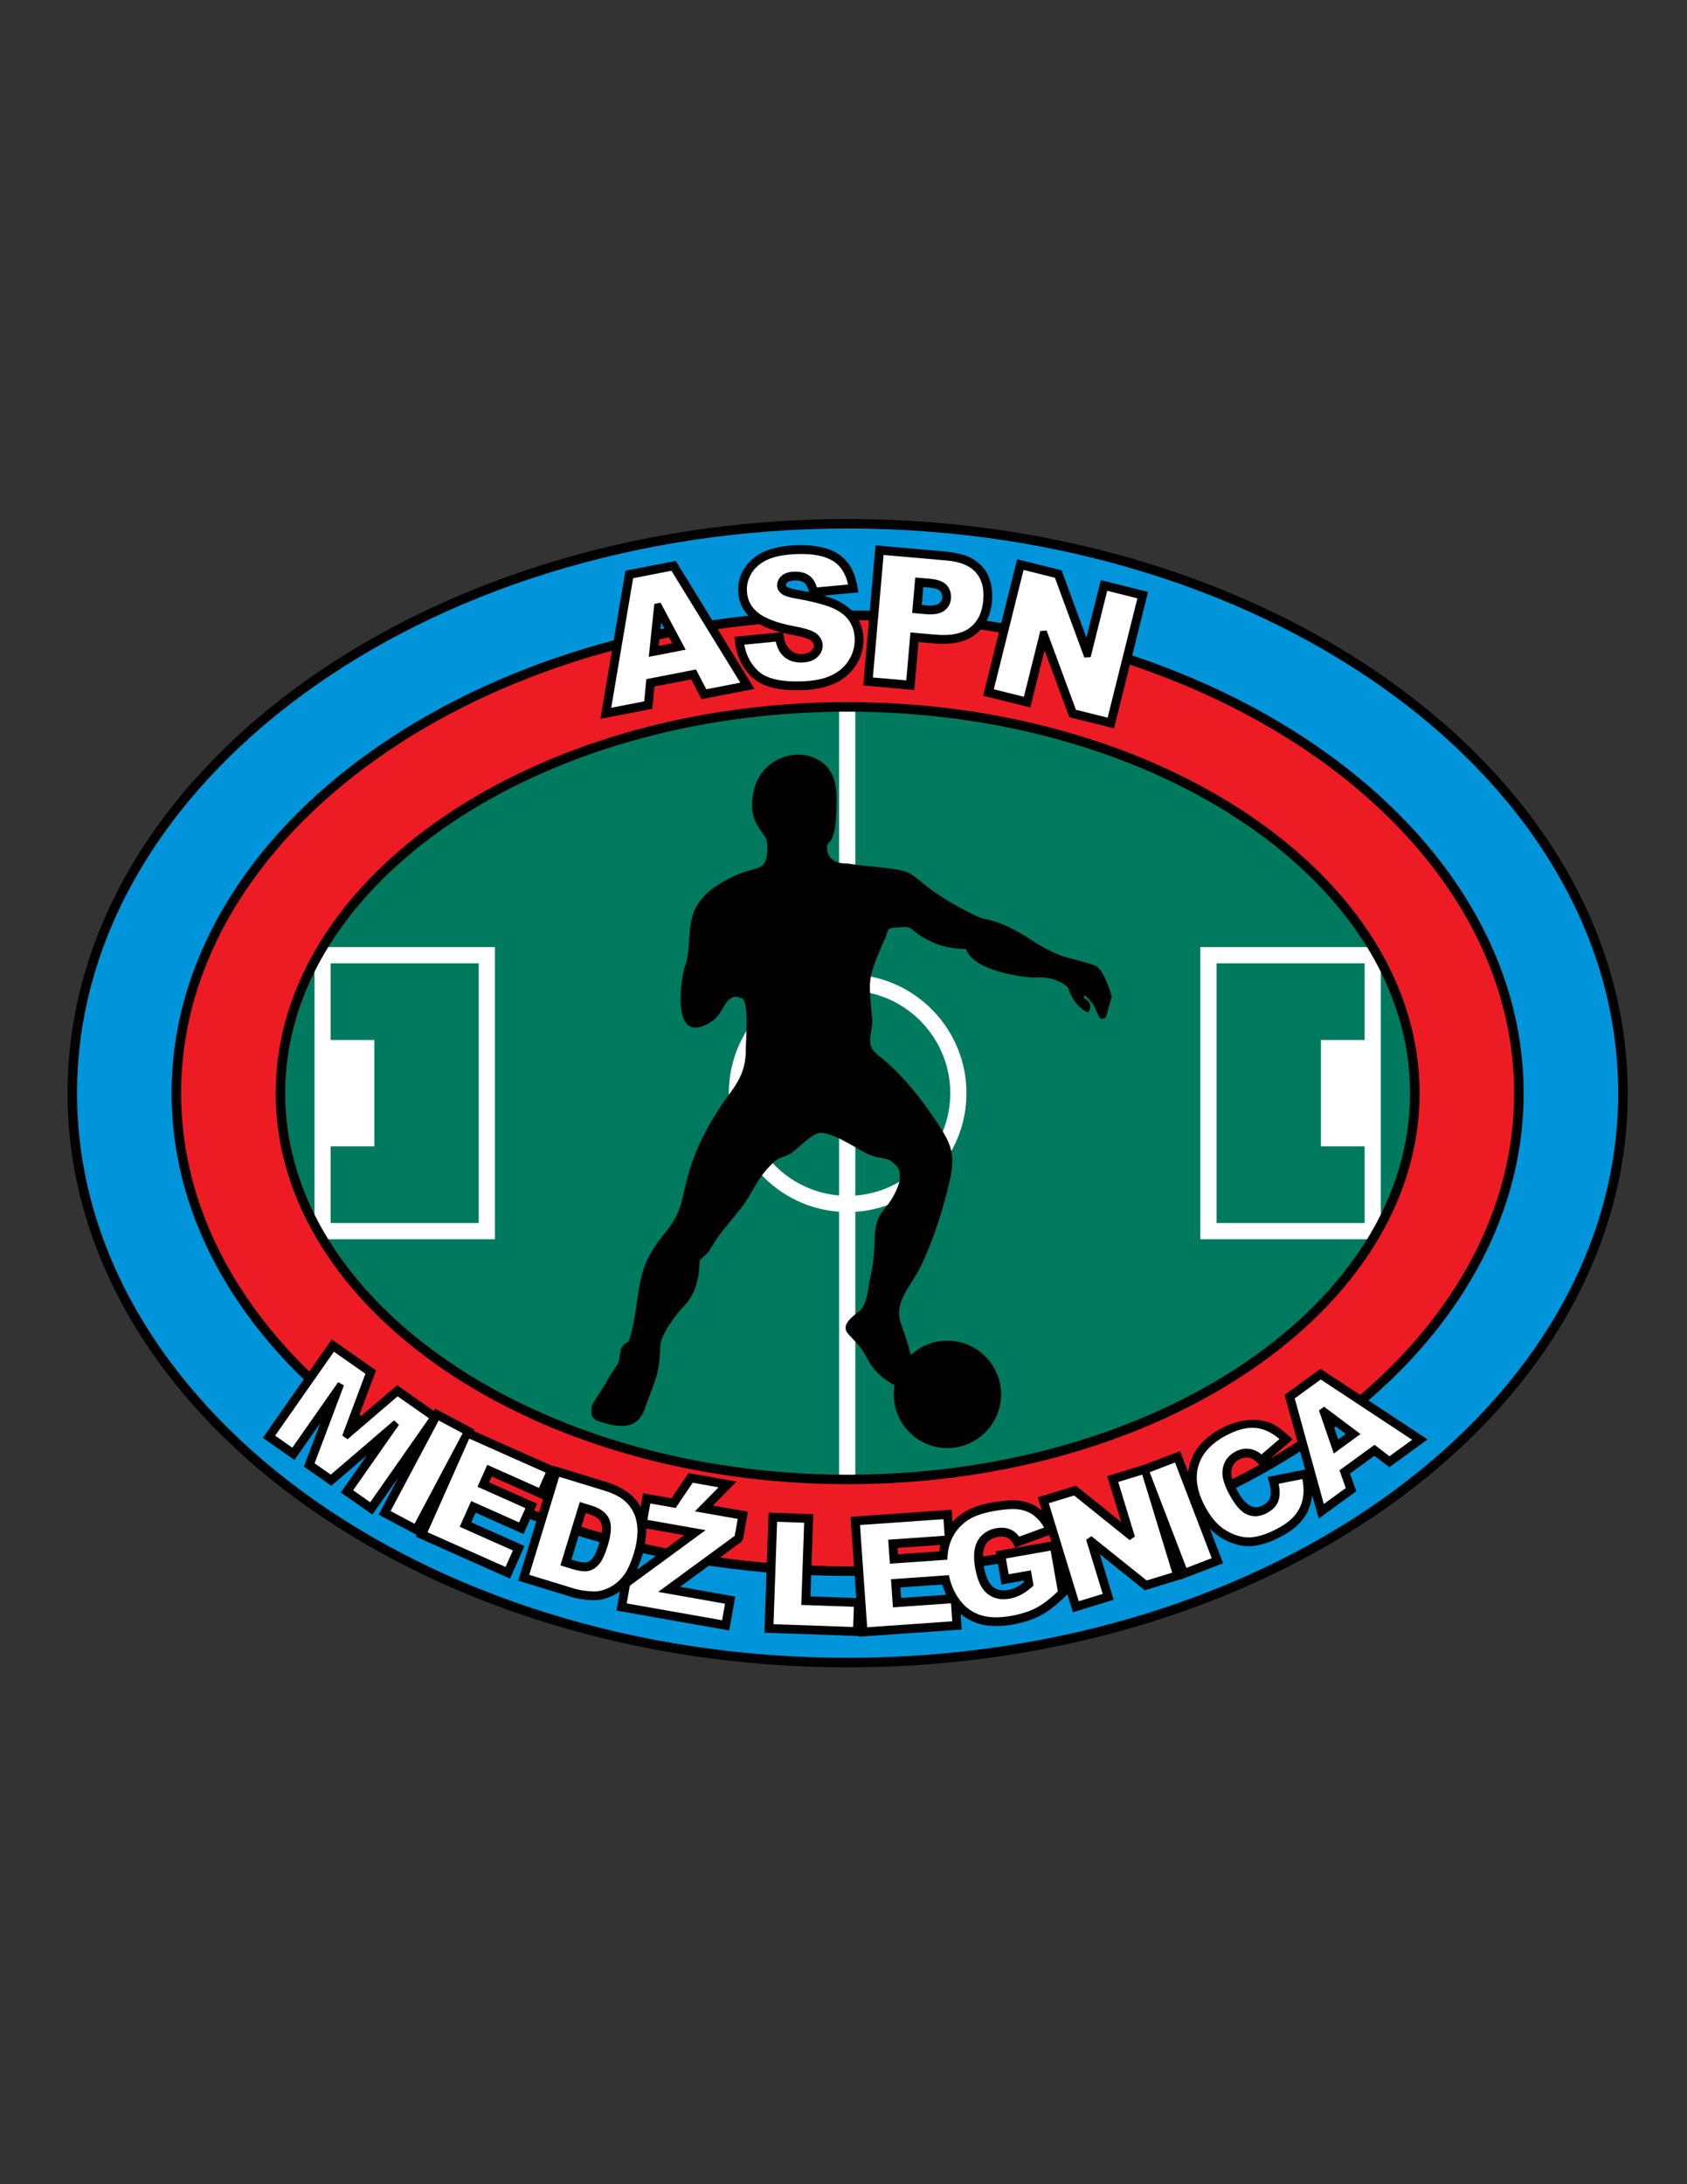 <?xml version="1.0" encoding="iso-8859-1"?>
<!-- Generator: Adobe Illustrator 24.0.1, SVG Export Plug-In . SVG Version: 6.00 Build 0)  -->
<svg version="1.1" id="Layer_1" xmlns="http://www.w3.org/2000/svg" xmlns:xlink="http://www.w3.org/1999/xlink" x="0px" y="0px"
	 viewBox="0 0 612 792" style="enable-background:new 0 0 612 792;" xml:space="preserve">
<rect x="0" y="0" width="612" height="792" fill="#333333" stroke="none"/>
<g>
	<path d="M307.5,188.191c77.833,0,148.512,23.318,199.75,60.928c51.39,37.725,83.25,89.833,83.25,147.271
		c0,57.439-31.86,109.547-83.25,147.27c-51.238,37.609-121.917,60.928-199.75,60.928c-77.831,0-148.512-23.318-199.75-60.928
		c-51.39-37.723-83.25-89.83-83.25-147.27c0-57.439,31.86-109.547,83.25-147.271C158.988,211.51,229.669,188.191,307.5,188.191
		L307.5,188.191z"/>
	<path style="fill:#0095DA;" d="M307.5,191.648c-77.085,0-147.044,23.06-197.712,60.252c-50.514,37.081-81.832,88.211-81.832,144.49
		s31.317,107.408,81.832,144.488c50.668,37.191,120.626,60.252,197.712,60.252c77.086,0,147.044-23.06,197.711-60.252
		c50.515-37.08,81.833-88.209,81.833-144.488s-31.318-107.409-81.833-144.49C454.544,214.708,384.586,191.648,307.5,191.648
		L307.5,191.648z"/>
	<path d="M307.502,221.365c67.425,0,128.661,19.587,173.057,51.18c44.563,31.712,72.189,75.53,72.189,123.846
		c0,48.313-27.627,92.133-72.189,123.844c-44.396,31.594-105.632,51.18-173.057,51.18c-67.426,0-128.662-19.586-173.058-51.18
		c-44.562-31.711-72.19-75.531-72.19-123.844c0-48.315,27.628-92.134,72.19-123.846C178.84,240.952,240.076,221.365,307.502,221.365
		L307.502,221.365z"/>
	<path style="fill:#ED1C24;" d="M307.502,224.822c-66.7,0-127.227,19.339-171.058,50.53C92.78,306.424,65.71,349.256,65.71,396.391
		c0,47.135,27.07,89.965,70.733,121.037c43.832,31.191,104.358,50.529,171.058,50.529c66.7,0,127.225-19.338,171.057-50.529
		c43.664-31.072,70.733-73.902,70.733-121.037c0-47.135-27.069-89.967-70.733-121.038
		C434.727,244.161,374.202,224.822,307.502,224.822L307.502,224.822z"/>
	<path d="M488.184,519.951l-4.561-3.424l1.854,5.389L488.184,519.951L488.184,519.951z M441.431,556.563
		c-0.89-0.705-1.758-1.443-2.532-2.277l4.823,12.563c-5.051,1.94-10.115,3.881-15.178,5.826l-0.028-0.074
		c-4.402,1.342-8.81,2.691-13.214,4.041l-16.323-13.072l5.051,16.521c-4.93,1.502-9.874,3.016-14.813,4.525l-2.076-6.791
		l0.061,0.338l-1.36,1.316c-3.228,3.035-6.542,5.672-10.653,7.416c-2.848,1.137-5.76,1.844-8.79,2.35
		c-3.378,0.441-6.325,0.535-9.701-0.039c-3.111-0.768-5.758-1.9-8.214-4.023l0.397,5.693c-12.421,0.857-24.848,1.725-37.28,2.607
		l-0.016-0.25c-11.428-0.387-22.856-0.799-34.289-1.197c0.5-14.516,1.004-29.035,1.523-43.549
		c5.407,0.182,10.819,0.373,16.218,0.566l-1.042,29.816l16.625,0.58l-2.06-29.445c12.229-0.857,24.461-1.711,36.683-2.566
		l0.304,4.406c0.69-0.768,1.432-1.447,2.209-2.109c2.556-1.969,5.053-3.135,8.173-4.045c0.8-0.215,1.595-0.412,2.386-0.592
		c2.722-0.533,5.527-0.98,8.292-1.094c3.243-0.066,6.049,0.406,8.898,1.996c0.825,0.512,1.564,1.035,2.314,1.65l0.133,0.119
		l-1.475-4.824c4.617-1.412,9.236-2.824,13.843-4.233l16.436,13.197l-5.095-16.664c4.578-1.4,9.157-2.803,13.725-4.197l12.721-4.881
		l2.949,7.684l0.049-0.486c0.498-3.219,1.548-5.768,3.396-8.434c3.975-5.125,10.662-8.92,17.152-9.859
		c3.639-0.529,6.895-0.227,10.364,1.406c2.709,1.557,4.655,3.277,6.929,5.432c-3.822,3.266-7.649,6.541-11.478,9.822
		c-0.77-0.764-1.528-1.578-2.382-2.254c-1.283-1.051-3.108-1.201-4.639-0.654c-2.633,0.994-3.996,3.133-3.743,5.928l0.114,0.703
		c0.532,2.332,1.681,4.5,2.906,6.537c2.829,4.48,6.074,6.092,9.895,2.775c1.084-1.043,1.373-2.051,1.4-3.523
		c-0.004-0.576-0.057-1.125-0.133-1.686c-0.245-1.371-0.639-2.682-1.016-4.017c4.542-0.898,9.079-1.789,13.609-2.686l-7.458-27.074
		c4.339-3.156,8.681-6.313,13.024-9.463c12.961,8.531,25.908,17.078,38.865,25.619c-4.631,3.361-9.262,6.725-13.887,10.092
		l-5.416-4.146l-8.866,6.443l2.289,6.414c-4.551,3.301-9.093,6.604-13.647,9.916l-2.354-8.539c-0.175,1.889-0.631,3.652-1.368,5.4
		l-0.447,0.943c-1.49,2.766-3.406,4.76-5.955,6.594c-2.407,1.654-4.998,2.986-7.728,4.057c-2.018,0.736-3.916,1.213-6.046,1.496
		l-0.663,0.049C449.313,560.822,445.065,559.213,441.431,556.563L441.431,556.563z M364.118,557.213
		c-1.343-0.148-2.711,0.1-3.962,0.615c-2.96,1.394-3.563,3.959-3.585,7.01c0.028,0.606,0.079,1.205,0.143,1.816
		c0.306,2.264,0.802,4.518,1.808,6.586c1.223,2.123,2.589,3.234,5.123,3.438c1.566,0,3.038-0.246,4.477-0.859
		c1.228-0.539,2.317-1.297,3.361-2.111l-0.103-0.58l-8.051,1.42c-0.709-4.014-1.418-8.025-2.12-12.031l20.164-3.555l-0.717-2.346
		l-12.377,4.531C367.231,559.193,366.576,557.558,364.118,557.213L364.118,557.213z M341.03,560.715l0.122-0.516l-15.509,1.086
		l0.158,2.297l14.901-1.043C340.789,561.924,340.899,561.314,341.03,560.715L341.03,560.715z M326.645,575.619l0.263,3.797
		l16.359-1.145c-0.595-1.188-1.063-2.449-1.458-3.711L326.645,575.619L326.645,575.619z"/>
	<path d="M216.752,561.492c0.605-1.689,1.11-3.396,1.447-5.17c0.274-1.756,0.499-3.645-0.688-5.125
		c-1.089-1.18-2.549-1.777-4.046-2.262l-1.01-0.309l-5.157,16.869c0.724,0.219,1.448,0.443,2.173,0.637
		c0.975,0.238,2.004,0.477,3.008,0.428c0.29-0.029,0.534-0.08,0.796-0.185C215.171,565.572,216.084,563.291,216.752,561.492
		L216.752,561.492z M207.288,579.066l-19.295-5.898c4.24-13.891,8.49-27.777,12.74-41.67l19.289,5.896
		c5.033,1.6,9.849,4.186,12.402,9.078l0.884-5.008l10.307,1.816l6.195-9.152c5.786,1.037,11.583,2.078,17.374,3.119l-8.552,8.68
		l12.694,2.238l-1.746,9.898l-0.638,1.023l-22.24,16.299l20.026,3.529c-0.723,4.102-1.446,8.195-2.17,12.303l-40.914-7.213
		l1.223-6.943c-1.112,0.81-2.309,1.443-3.555,1.984c-2.463,0.996-4.692,1.295-7.304,1.156c-1.028-0.07-2.045-0.174-3.059-0.32
		C209.702,579.688,208.499,579.424,207.288,579.066L207.288,579.066z M231.099,569.172l17.068-12.514l-13.78-2.432
		c0.141,2.887-0.338,5.742-1.02,8.523C232.758,564.984,231.988,567.045,231.099,569.172L231.099,569.172z"/>
	<path d="M307.502,254.598c57.017,0,108.806,15.847,146.355,41.407c37.74,25.69,61.14,61.208,61.14,100.386
		c0,39.178-23.399,74.695-61.14,100.385c-37.55,25.561-89.337,41.406-146.355,41.406c-57.016,0-108.804-15.846-146.354-41.406
		c-37.742-25.689-61.14-61.207-61.14-100.385c0-39.178,23.398-74.696,61.139-100.386
		C198.697,270.445,250.485,254.598,307.502,254.598L307.502,254.598z"/>
	<path style="fill:#007A5F;" d="M307.502,258.055c-56.316,0-107.411,15.614-144.411,40.8
		c-36.808,25.054-59.626,59.571-59.626,97.536c0,37.965,22.819,72.48,59.628,97.535c36.998,25.184,88.096,40.801,144.41,40.801
		c56.315,0,107.412-15.617,144.411-40.801c36.807-25.055,59.626-59.57,59.626-97.535c0-37.965-22.819-72.482-59.626-97.536
		C414.914,273.669,363.817,258.055,307.502,258.055L307.502,258.055z"/>
	<path d="M368.992,202.787l16.124,4.018l9.011,24.44l5.21-20.893c5.711,1.419,11.426,2.849,17.149,4.274
		c-4.112,16.489-8.235,32.982-12.334,49.48c-5.42-1.353-10.837-2.706-16.242-4.049l-8.971-24.242l-5.163,20.718
		c-5.706-1.423-11.411-2.849-17.118-4.267C360.757,235.768,364.882,219.277,368.992,202.787L368.992,202.787z M340.875,218.713
		c1.171-1.275,1.326-3.1,0.135-4.459c-0.911-0.872-2.637-1.031-3.819-1.204c-0.743-0.067-1.49-0.124-2.233-0.175l-0.568,6.481
		c0.689,0.069,1.372,0.135,2.053,0.192c1.544,0.064,2.899,0.058,4.31-0.73L340.875,218.713L340.875,218.713z M342.192,199.911
		c2.669,0.277,5.041,0.584,7.604,1.347c3.595,1.348,6.066,3.021,8.131,6.305c1.965,3.593,2.239,7.281,1.886,11.254
		c-0.426,2.987-1.234,5.481-2.886,8.032c-1.988,2.706-4.173,4.32-7.325,5.52l-0.926,0.29c-2.929,0.751-5.563,0.857-8.602,0.745
		l-6.862-0.589l-1.522,17.381c-6.167-0.539-12.338-1.078-18.516-1.619c1.471-16.94,2.954-33.883,4.444-50.815
		C325.814,198.472,334.005,199.187,342.192,199.911L342.192,199.911z M250.751,246.35l-13.325,2.591l-0.754,8.053
		c-6.278,1.216-12.567,2.44-18.853,3.664c3.022-17.912,6.038-35.814,9.081-53.715l18.257-3.549l28.552,46.4l-19.207,3.733
		L250.751,246.35L250.751,246.35z M243.879,233.27l-4.004-7.497l-0.887,8.447L243.879,233.27L243.879,233.27z"/>
	<path d="M275.235,201.029c3.666-2.119,7.603-2.867,11.797-3.247c4.769-0.288,9.606-0.083,14.131,1.564
		c2.897,1.223,4.951,2.73,6.833,5.274l0.477,0.728c1.235,2.145,1.866,4.082,2.426,6.497l0.484,2.958l-12.601,1.178
		c0.803,0.208,1.613,0.487,2.412,0.75c0.676,0.24,1.351,0.498,2.025,0.776l0.603,0.27c2.669,1.373,4.495,2.688,6.465,4.983
		l0.92,1.359c1.51,2.936,2.061,5.246,2.061,8.535c-0.48,6.471-3.502,11.123-8.98,14.452c-2.419,1.254-4.708,2.021-7.386,2.555
		c-0.796,0.137-1.592,0.257-2.386,0.354c-3.521,0.373-7.005,0.359-10.518,0.022c-4.557-0.606-8.38-1.698-11.728-4.975
		c-2.6-2.761-4.112-5.536-5.109-9.325l-0.202-0.916l-0.167-0.937l-0.377-2.976c5.604-0.55,11.205-1.095,16.815-1.645
		c-1.434-0.365-2.832-0.824-4.212-1.324c-1.713-0.674-3.284-1.427-4.83-2.396c-1.978-1.377-3.43-2.833-4.678-4.887
		c-1.623-3.058-2.078-6.221-1.515-9.561c0.109-0.519,0.232-1.018,0.379-1.518C269.618,205.771,271.92,203.162,275.235,201.029
		L275.235,201.029z M293.479,214.7c-0.287-1.29-0.747-2.665-1.861-3.46c-1.153-0.74-2.484-0.788-3.796-0.75
		c-0.943,0.117-2.436,0.35-2.668,1.485c-0.018,0.136-0.058,0.316,0.016,0.453c0.293,0.483,0.931,0.68,1.445,0.843
		c1.344,0.41,2.749,0.634,4.137,0.888C291.658,214.333,292.566,214.51,293.479,214.7L293.479,214.7z M284.129,229.498
		c0.142,0.852,0.273,1.712,0.466,2.566c1.034,4.128,5.138,6.506,9.156,4.3c1.434-0.86,1.89-2.12,1.066-3.465
		c-0.22-0.268-0.434-0.508-0.701-0.711c-1.652-1.072-4.523-1.571-6.416-1.928l-1.302-0.253L284.129,229.498L284.129,229.498z"/>
	<polygon style="fill:#FFFFFF;" points="371.322,206.662 360.532,249.937 371.444,252.658 377.396,228.788 379.702,228.661 
		390.323,257.365 401.82,260.231 412.61,216.956 401.666,214.228 395.667,238.288 393.362,238.415 382.7,209.498 371.322,206.662 	
		"/>
	<path style="fill:#FFFFFF;" d="M320.54,201.24l-3.886,44.415l12.115,1.06l1.414-16.17l0.108-1.211l1.207,0.104l7.916,0.693
		c2.812,0.245,5.268,0.145,7.362-0.302c2.051-0.438,3.772-1.201,5.161-2.29c1.388-1.088,2.48-2.444,3.272-4.067
		c0.802-1.641,1.3-3.577,1.494-5.804c0.188-2.162,0.055-4.089-0.403-5.77c-0.448-1.648-1.209-3.086-2.277-4.301v-0.005
		c-1.068-1.218-2.473-2.189-4.205-2.912c-1.779-0.742-3.925-1.222-6.431-1.441L320.54,201.24L320.54,201.24z M332.122,222.372
		l-1.211-0.105l0.103-1.208l0.914-10.446l0.107-1.211l1.207,0.104l4.123,0.361c1.443,0.126,2.679,0.381,3.697,0.763h-0.006
		c1.108,0.416,1.955,0.989,2.532,1.716l-0.011-0.009c0.549,0.673,0.942,1.415,1.177,2.213c0.239,0.806,0.319,1.648,0.243,2.52
		c-0.08,0.916-0.335,1.754-0.759,2.509l-0.004,0.005c-0.422,0.744-1.008,1.392-1.758,1.931l-0.006,0.005
		c-0.761,0.543-1.736,0.909-2.928,1.095c-1.123,0.175-2.416,0.197-3.88,0.07L332.122,222.372L332.122,222.372z"/>
	<path style="fill:#FFFFFF;" d="M270.016,233.768c0.312,1.753,0.825,3.361,1.54,4.83c0.874,1.79,2.055,3.375,3.538,4.754h0.005
		c1.434,1.342,3.447,2.326,6.028,2.947c2.685,0.645,5.975,0.899,9.862,0.764c2.218-0.076,4.226-0.305,6.019-0.683
		c1.777-0.373,3.358-0.894,4.739-1.558l0.005-0.005c1.372-0.659,2.583-1.453,3.627-2.381c1.039-0.923,1.922-1.986,2.645-3.184
		v-0.004c0.732-1.208,1.27-2.456,1.606-3.738c0.335-1.275,0.481-2.611,0.432-4.004v-0.004c-0.04-1.182-0.223-2.29-0.54-3.325
		c-0.322-1.043-0.785-2.029-1.384-2.948c-0.588-0.907-1.351-1.737-2.281-2.489c-0.958-0.773-2.093-1.465-3.396-2.074
		c-1.325-0.617-3.112-1.229-5.355-1.828c-2.286-0.61-4.995-1.198-8.124-1.758l0.01,0.005c-1.348-0.232-2.46-0.485-3.33-0.758
		c-0.961-0.302-1.683-0.652-2.162-1.05c-0.008-0.006-0.013-0.012-0.021-0.018c0-0.001-0.003-0.001-0.003-0.002l0.003,0.002
		c-0.001-0.001-0.003-0.002-0.003-0.002c-0.465-0.379-0.832-0.796-1.091-1.251c-0.287-0.505-0.442-1.042-0.46-1.609
		c-0.023-0.69,0.104-1.35,0.381-1.969c0.27-0.605,0.676-1.151,1.21-1.631l-0.004,0.01c0.547-0.498,1.219-0.871,2.014-1.123
		c0.737-0.233,1.585-0.366,2.54-0.398c1.126-0.038,2.158,0.063,3.092,0.307c0.97,0.251,1.819,0.655,2.542,1.209
		c0.741,0.567,1.359,1.305,1.848,2.208v0.005c0.316,0.585,0.586,1.251,0.8,1.985l11.307-1.056c-0.381-1.737-0.949-3.267-1.7-4.578
		c-0.899-1.57-2.079-2.837-3.533-3.793c-1.49-0.98-3.313-1.694-5.46-2.138c-2.205-0.456-4.771-0.633-7.692-0.531
		c-2.395,0.083-4.513,0.306-6.352,0.664c-1.806,0.351-3.359,0.838-4.655,1.458l0.005-0.005c-1.29,0.621-2.405,1.339-3.344,2.147
		v0.005c-0.925,0.796-1.688,1.688-2.281,2.672c-0.604,0.999-1.048,2.022-1.327,3.062c-0.277,1.032-0.397,2.099-0.358,3.192v0.004
		c0.058,1.667,0.416,3.166,1.071,4.491c0.658,1.326,1.623,2.505,2.893,3.531l0.004,0.006c1.294,1.055,3.036,1.994,5.216,2.818
		c2.241,0.846,4.931,1.564,8.065,2.156h-0.009c2.029,0.37,3.69,0.769,4.979,1.189c1.405,0.46,2.444,0.973,3.116,1.535
		c0.668,0.558,1.181,1.178,1.54,1.852c0.379,0.71,0.581,1.461,0.608,2.246c0.028,0.824-0.127,1.611-0.465,2.358
		c-0.324,0.718-0.819,1.39-1.479,2.007v0.005c-0.668,0.618-1.481,1.091-2.44,1.419c-0.907,0.31-1.936,0.484-3.081,0.525
		c-0.001,0-0.003,0-0.004,0h0.004c-0.001,0-0.003,0-0.004,0c-1.554,0.054-2.958-0.169-4.208-0.673
		c-1.271-0.51-2.362-1.305-3.266-2.383c-0.566-0.677-1.042-1.499-1.423-2.462c-0.247-0.624-0.456-1.313-0.628-2.072L270.016,233.768
		L270.016,233.768z"/>
	<path d="M129.87,514.426l14.188-12.158l13.32,9.326l0.446-0.836c4.78,2.543,9.557,5.082,14.344,7.627l-0.268,0.502l30.288,13.486
		c-1.687,3.781-3.373,7.566-5.057,11.357l-18.745-8.348l-0.941,2.113l17.39,7.744c-1.636,3.67-3.271,7.338-4.904,11.014
		l-17.389-7.744l-1.553,3.49l19.293,8.59c-1.758,3.939-3.513,7.881-5.267,11.828c-11.379-5.07-22.758-10.133-34.128-15.195
		l0.288-0.646l-13.81-7.344l7.24-13.617l-9.506,13.58c-3.822-2.68-7.632-5.346-11.455-8.022l9.411-13.441l-12.861,11.023
		c-3.311-2.314-6.622-4.635-9.937-6.957l5.951-15.793l-9.378,13.396c-3.823-2.682-7.649-5.359-11.478-8.037
		c8.329-11.902,16.661-23.803,24.997-35.699l16.079,11.258L129.87,514.426L129.87,514.426z"/>
	<path style="fill:#FFFFFF;" d="M247.966,234.142l0.77,1.441l-1.607,0.313l-10.175,1.977l-1.597,0.311l0.17-1.618l1.847-17.575
		l2.263-0.445L247.966,234.142L247.966,234.142z M251.604,242.927l0.881-0.171l0.417,0.799l3.331,6.377l12.325-2.395l-24.972-40.58
		l-13.905,2.702l-7.941,46.978l11.974-2.327l0.67-7.147l0.085-0.903l0.889-0.174L251.604,242.927L251.604,242.927z"/>
	<polygon style="fill:#FFFFFF;" points="159.146,515.088 141.696,547.91 150.386,552.529 167.835,519.709 159.146,515.088 	"/>
	<polygon style="fill:#FFFFFF;" points="170.227,521.641 155.106,555.604 183.394,568.197 186.061,562.209 167.87,554.109 
		166.77,553.619 167.26,552.516 170.432,545.391 170.923,544.291 172.025,544.783 188.31,552.033 190.614,546.859 174.326,539.607 
		173.226,539.117 173.716,538.016 176.276,532.264 176.768,531.164 177.87,531.654 195.511,539.51 197.967,533.99 170.227,521.641 	
		"/>
	<path style="fill:#FFFFFF;" d="M209.975,545.789l0.354-1.158l1.152,0.352l2.918,0.891c1.637,0.5,3.001,1.143,4.085,1.928
		c1.145,0.826,1.978,1.809,2.496,2.943l0.004,0.004c0.51,1.125,0.712,2.523,0.607,4.185c-0.098,1.557-0.47,3.389-1.112,5.49
		c-0.475,1.551-0.969,2.891-1.479,4.006c-0.527,1.156-1.077,2.068-1.642,2.734l-0.004,0.004c-0.585,0.682-1.204,1.23-1.852,1.641
		c-0.673,0.426-1.393,0.715-2.149,0.856h0.009c-0.731,0.141-1.62,0.135-2.66-0.016c-0.978-0.141-2.107-0.41-3.382-0.797
		l-2.864-0.877l-1.16-0.354l0.352-1.154L209.975,545.789L209.975,545.789z M202.859,535.494l-10.868,35.549l16.223,4.959
		c0.985,0.301,2.059,0.541,3.214,0.715c1.158,0.176,2.415,0.287,3.763,0.334h0.004c0.922,0.031,1.844-0.059,2.762-0.266
		c0.938-0.213,1.892-0.555,2.855-1.018l0.009-0.006c0.96-0.457,1.87-1.027,2.722-1.705c0.852-0.682,1.656-1.48,2.403-2.394h0.005
		c0.737-0.891,1.441-2.045,2.109-3.457c0.682-1.438,1.324-3.145,1.927-5.117c0.382-1.252,0.679-2.484,0.887-3.693
		c0.208-1.199,0.333-2.404,0.377-3.613v-0.002v0.002v-0.002c0.036-1.185-0.031-2.314-0.206-3.385c-0.176-1.08-0.46-2.125-0.85-3.127
		v0.004c-0.385-0.984-0.884-1.904-1.49-2.752c-0.61-0.855-1.337-1.646-2.172-2.371c-0.002-0.002-0.003-0.004-0.005-0.006
		l0.005,0.006c-0.002,0-0.003-0.004-0.005-0.006c-0.837-0.715-1.872-1.383-3.099-1.994c-1.25-0.625-2.698-1.189-4.34-1.691
		L202.859,535.494L202.859,535.494z"/>
	<polygon style="fill:#FFFFFF;" points="281.908,551.799 280.61,588.943 309.501,589.953 309.756,582.627 291.894,582.004 
		290.681,581.961 290.722,580.754 291.722,552.143 281.908,551.799 	"/>
	<path style="fill:#FFFFFF;" d="M347.207,578.781l0.042-0.002l0.005,0.076c0.289,0.455,0.596,0.893,0.919,1.318v0.006
		c1.001,1.32,2.125,2.438,3.37,3.346c1.235,0.902,2.593,1.596,4.068,2.082l0.004,0.004c1.473,0.492,3.133,0.768,4.98,0.828
		c1.878,0.059,3.931-0.107,6.157-0.5c1.819-0.32,3.503-0.727,5.043-1.217c1.522-0.486,2.897-1.051,4.121-1.695l0.004-0.006
		c1.239-0.646,2.542-1.502,3.906-2.557c1.249-0.967,2.563-2.105,3.928-3.41l-2.61-14.803l-16.229,2.859l1.008,5.729l6.864-1.211
		l1.189-0.209l0.209,1.193l0.649,3.674l0.119,0.672l-0.521,0.449c-0.753,0.648-1.456,1.205-2.103,1.662
		c-0.685,0.484-1.348,0.894-1.982,1.227l0.006-0.006c-0.626,0.33-1.289,0.615-1.981,0.85h0.004
		c-0.685,0.232-1.394,0.414-2.121,0.543c-1.576,0.277-3.034,0.272-4.371-0.019c-1.372-0.297-2.609-0.891-3.708-1.773
		c-1.101-0.883-2.026-2.129-2.769-3.74c-0.707-1.531-1.258-3.404-1.647-5.615c-0.367-2.082-0.476-3.941-0.327-5.576l-0.01,0.004
		c0.15-1.689,0.593-3.148,1.312-4.373v-0.006c0.717-1.213,1.641-2.195,2.767-2.941c1.113-0.736,2.414-1.238,3.898-1.5
		c1.004-0.176,1.936-0.229,2.787-0.152c0.882,0.076,1.715,0.293,2.494,0.648l-0.006-0.006c0.766,0.346,1.458,0.818,2.068,1.41
		c0.357,0.346,0.689,0.736,0.986,1.166l9.037-3.307c-0.372-0.658-0.772-1.269-1.191-1.826c-0.654-0.867-1.369-1.621-2.145-2.254
		h0.004c-0.767-0.627-1.603-1.146-2.504-1.551c-0.897-0.406-1.868-0.705-2.902-0.889c-1.042-0.184-2.346-0.233-3.91-0.148
		c-1.61,0.086-3.462,0.316-5.55,0.684c-2.169,0.381-4.083,0.875-5.729,1.477c-1.619,0.588-2.99,1.285-4.111,2.084l0.004-0.004
		c-1.301,0.935-2.424,1.988-3.363,3.15c-0.928,1.144-1.679,2.4-2.26,3.766l-0.029,0.074c-0.137,0.332-0.262,0.648-0.366,0.951
		l0.006-0.006c-0.278,0.805-0.502,1.627-0.666,2.465c-0.163,0.826-0.273,1.697-0.33,2.611l-0.065,1.063l-1.064,0.076l-18.563,1.299
		l-1.205,0.084l-0.086-1.215l-0.438-6.279l-0.085-1.205l1.213-0.086l19.255-1.346l-0.42-6.014l-30.279,2.119l2.593,37.072
		l30.876-2.16l-0.456-6.525l-19.861,1.389l-1.204,0.084l-0.085-1.215l-0.544-7.779l-0.084-1.205l1.213-0.086l18.776-1.313
		l1.008-0.072l0.243,0.998c0.374,1.535,0.876,2.975,1.498,4.316C346.328,577.283,346.747,578.053,347.207,578.781L347.207,578.781z"
		/>
	<polygon style="fill:#FFFFFF;" points="380.476,545.07 391.342,580.617 400.031,577.961 394.028,558.328 395.942,557.037 
		415.978,573.084 425.24,570.254 414.374,534.705 405.658,537.371 411.709,557.162 409.795,558.453 389.641,542.269 380.476,545.07 
			"/>
	<polygon style="fill:#FFFFFF;" points="417.075,533.83 430.397,568.531 439.585,565.006 426.263,530.303 417.075,533.83 	"/>
	<path style="fill:#FFFFFF;" d="M463.856,538.016c0.187,0.854,0.299,1.656,0.345,2.412c0.07,1.164-0.02,2.24-0.273,3.227
		c-0.268,1.051-0.783,2.004-1.54,2.858c-0.718,0.807-1.663,1.521-2.826,2.141v0.006c-1.217,0.644-2.416,1.018-3.593,1.109
		c-1.2,0.094-2.384-0.102-3.542-0.584l-0.004-0.004c-1.149-0.484-2.288-1.387-3.412-2.701c-1.063-1.246-2.129-2.873-3.195-4.879
		c-0.869-1.633-1.498-3.137-1.888-4.506v0.004c-0.405-1.426-0.548-2.719-0.428-3.869v0.01c0.146-1.537,0.618-2.889,1.408-4.049
		c0.791-1.158,1.883-2.111,3.277-2.85v0.004c0.63-0.336,1.259-0.59,1.884-0.762c0.647-0.174,1.301-0.269,1.958-0.281h0.004
		c0.639-0.008,1.281,0.061,1.922,0.205c0.626,0.141,1.243,0.357,1.843,0.646l-0.006-0.006c0.384,0.186,0.811,0.459,1.272,0.818
		v-0.004c0.175,0.133,0.355,0.285,0.54,0.445l6.549-5.604c-1.183-1.014-2.392-1.846-3.612-2.484c-1.541-0.805-3.108-1.31-4.69-1.512
		c-1.589-0.201-3.296-0.082-5.119,0.359c-1.858,0.447-3.848,1.236-5.966,2.365c-2.693,1.43-4.874,3.063-6.539,4.889
		c-1.639,1.797-2.789,3.797-3.448,5.992c-0.661,2.197-0.799,4.525-0.418,6.973c0.392,2.486,1.328,5.127,2.808,7.908
		c1.101,2.072,2.315,3.85,3.633,5.326c1.3,1.453,2.703,2.613,4.201,3.477h-0.004c1.524,0.875,3.015,1.51,4.469,1.898
		c1.424,0.387,2.827,0.537,4.205,0.457c0.002,0,0.004,0,0.004,0h-0.004c0.002,0,0.004,0,0.004,0c1.405-0.084,2.903-0.383,4.49-0.897
		c1.616-0.523,3.352-1.277,5.199-2.26c1.514-0.805,2.825-1.639,3.924-2.494c1.087-0.848,1.988-1.73,2.697-2.645l0.004-0.006
		c0.711-0.908,1.293-1.879,1.745-2.912c0.45-1.027,0.775-2.125,0.968-3.281c0.191-1.148,0.245-2.371,0.163-3.668
		c-0.063-0.969-0.197-1.959-0.408-2.971L463.856,538.016L463.856,538.016z"/>
	<path style="fill:#FFFFFF;" d="M492.254,519.014l1.31,0.982l-1.323,0.959l-7.063,5.133l-1.319,0.959l-0.532-1.545l-4.844-14.072
		l1.865-1.355L492.254,519.014L492.254,519.014z M497.93,524.422l0.727-0.527l0.713,0.547l4.701,3.598l8.218-5.969l-33.159-21.859
		l-9.433,6.853l10.547,38.287l7.969-5.791l-1.986-5.563l-0.305-0.852l0.734-0.533L497.93,524.422L497.93,524.422z"/>
	<polygon style="fill:#FFFFFF;" points="251.304,537.639 245.545,546.146 245.108,546.793 244.336,546.658 235.904,545.17 
		234.857,551.115 253.182,554.346 255.968,554.838 253.688,556.508 228.485,574.986 227.354,581.408 261.964,587.512 
		263.021,581.514 241.556,577.727 238.77,577.238 241.051,575.564 266.54,556.887 267.62,550.762 254.349,548.424 252.084,548.023 
		253.696,546.387 260.657,539.318 251.304,537.639 	"/>
	<polygon style="fill:#FFFFFF;" points="121.136,490.131 99.817,520.576 106.04,524.933 122.66,501.197 124.783,502.316 
		114.127,530.596 120.002,534.709 142.954,515.039 144.73,516.65 128.109,540.385 134.31,544.727 155.627,514.281 144.247,506.316 
		126.079,521.885 124.165,520.547 132.562,498.133 121.136,490.131 	"/>
	<path style="fill:#FFFFFF;" d="M310.278,353.377c22.458,1.438,40.333,20.202,40.333,43.012c0,22.809-17.875,41.576-40.333,43.016
		v95.307c-0.924,0.008-1.849,0.016-2.776,0.016c-1.035,0-2.068-0.01-3.1-0.02v-95.324c-22.301-1.602-40.003-20.299-40.003-42.994
		c0-22.697,17.702-41.389,40.003-42.99v-95.326c1.032-0.011,2.065-0.018,3.1-0.018c0.928,0,1.852,0.005,2.776,0.014V353.377
		L310.278,353.377z M304.402,359.293c-19.061,1.587-34.126,17.636-34.126,37.096c0,19.459,15.065,35.512,34.126,37.1V359.293
		L304.402,359.293z M310.278,433.516c19.219-1.428,34.455-17.555,34.455-37.127c0-19.573-15.236-35.696-34.455-37.124V433.516
		L310.278,433.516z"/>
	<path d="M303.481,289.793c0.074-5.813-1.371-10.202-4.668-12.916c-8.352-6.875-21.64-2.303-24.923,8.212
		c-3.875,13.801,4.081,16.107,4.414,20.661c0.192,4.355-0.192,5.85-1.261,7.558c-1.069,1.708-5.016,1.961-8.666,3.472
		c-6.292,2.603-11.576,5.872-14.812,10.451c-5.012,7.094-2.397,15.235-5.045,23.109c-1.855,5.514-4.238,25.59,6.074,21.871
		c7.55-2.723,7.143-7.855,10.245-10.021c2.095-1.463,2.709-0.545,4.083-0.271c3.029,0.602,1.609,15.285,1.65,18.078
		c0.102,6.922-1.874,11.181-5.736,16.392c-6.565,8.859-11.878,18.27-15.024,29.029c-2.563,8.77-2.101,13.691-8.098,21.031
		c-3.344,4.094-6.367,8.23-8.186,13.58c-2.672,7.859-2.554,18.785-5.593,26.514c-3.582,1.791-2.624,4.037-3.571,7.353
		c-0.358,1.258-2.786,4.147-3.624,5.822c-2.228,4.457-6.158,9.172-6.127,10.559c0.036,1.68-0.863,4.031,3.094,5.268
		c6.688,2.096,13.466,3.176,16.155-4.649c2.726-7.928,5.635-12.338,5.635-22.59c0-3.918,5.683-11.758,8.622-14.697
		c4.115-4.117,5.683-10.387,5.683-16.461c0.778-1.254,2.847-2.352,3.752-3.982c2.835-5.115,6.675-9.408,10.029-13.494
		c6.273-7.645,5.984-11.525,13.275-18.418c1.376-1.303,3.713-1.846,5.23-2.543c2.529-1.16,7.742-7.111,10.768-7.803
		c4.071-0.932,12.081,4.441,17.31,7.238c3.607,1.93,7.469,1.619,9.075,2.869c3.179,2.469,3.513,3.518,3.028,7.561
		c-1.319,4.398-3.299,7.166-5.213,9.514c-6.151,7.355-1.798,10.988-5.754,27.098c-0.207,2.666-1.295,8.521-3.48,10.172
		c-3.863,2.924-6.77,5.545-3.939,8.543c4.46,4.727,4.283,4.397,7.484,10.008c2.209,3.873,5.458,6.314,9.129,8.377
		c-0.186,1.078-0.28,2.189-0.28,3.32c0,10.728,8.749,19.478,19.477,19.478c10.73,0,19.48-8.75,19.48-19.478
		s-8.75-19.478-19.48-19.478c-5.113,0-9.778,1.986-13.261,5.23c-0.922-3.859-2.261-7.68-3.616-11.564
		c-2.712-7.764,3.863-13.66,7.125-20.412c3.99-8.266,7.181-17.602,9.771-27.734c3.378-13.209,2.213-15.979-5.796-27.613
		c-7.145-10.377-13.724-17.068-19.403-21.457c-5.553-4.29-1.066-8.367-2.314-15.123c-0.951-12.473-1.6-12.108,4.159-25.59
		c2.912-5.53-0.293-5.326,7.695-5.706c2.969-0.139,2.621,1.641,8.305,4.568c5.118,2.639,8.418,3.155,14.134,3.426
		c2.506,8.051,21.689,10.549,25.522,10.3c5.442-0.354,9.469,1.694,11.397,3.574c1.211,3.889,3.544,7.334,7.247,9.133
		c0.264,0.127,2.195-3.189-0.837-4.835c-1.129-0.611-0.45-1.424-0.251-1.306c0.713,0.413,1.666,1.478,2.696,2.741
		c1.026,1.259,1.711,4.006,2.733,5.226c0.713,0.853,1.131,0.475,2.155-0.061c0.072-0.037,2.179-7.558,2.175-7.577
		c-1.285-4.813-3.888-10.389-5.82-11.108c-4.261-1.589-7.151-2.159-10.294-3.016c-4.038-1.102-8.235-3.203-13.477-6.633
		c-5.672-3.712-10.917-6.353-17.269-7.599c-1.526-0.299-12.98-5.768-20.773-12.005c-5.713-4.574-5.205-5.182-14.862-6.318
		c-4.414-0.519-9.307-0.884-13.541-1.569c-4.227,0.066-6.693-1.567-7.2-4.785c-0.316-2.005,0.171-2.274,0.874-3.023
		C303.592,302.503,303.432,293.594,303.481,289.793L303.481,289.793z"/>
	<path style="fill:#FFFFFF;" d="M119.081,343.419h60.468v105.942h-60.467c-1.818-2.955-3.49-5.959-5.008-9.01v-87.93
		C115.592,349.372,117.263,346.371,119.081,343.419L119.081,343.419z M119.951,377.098h15.848v38.584h-15.848v27.801h53.721v-94.187
		h-53.721V377.098L119.951,377.098z"/>
	<path style="fill:#FFFFFF;" d="M495.923,343.419H435.45v105.942h60.473c1.815-2.951,3.484-5.951,5.003-8.998v-87.951
		C499.409,349.366,497.738,346.368,495.923,343.419L495.923,343.419z M495.048,377.098h-15.847v38.584h15.847v27.801h-53.72v-94.187
		h53.72V377.098L495.048,377.098z"/>
</g>
</svg>

